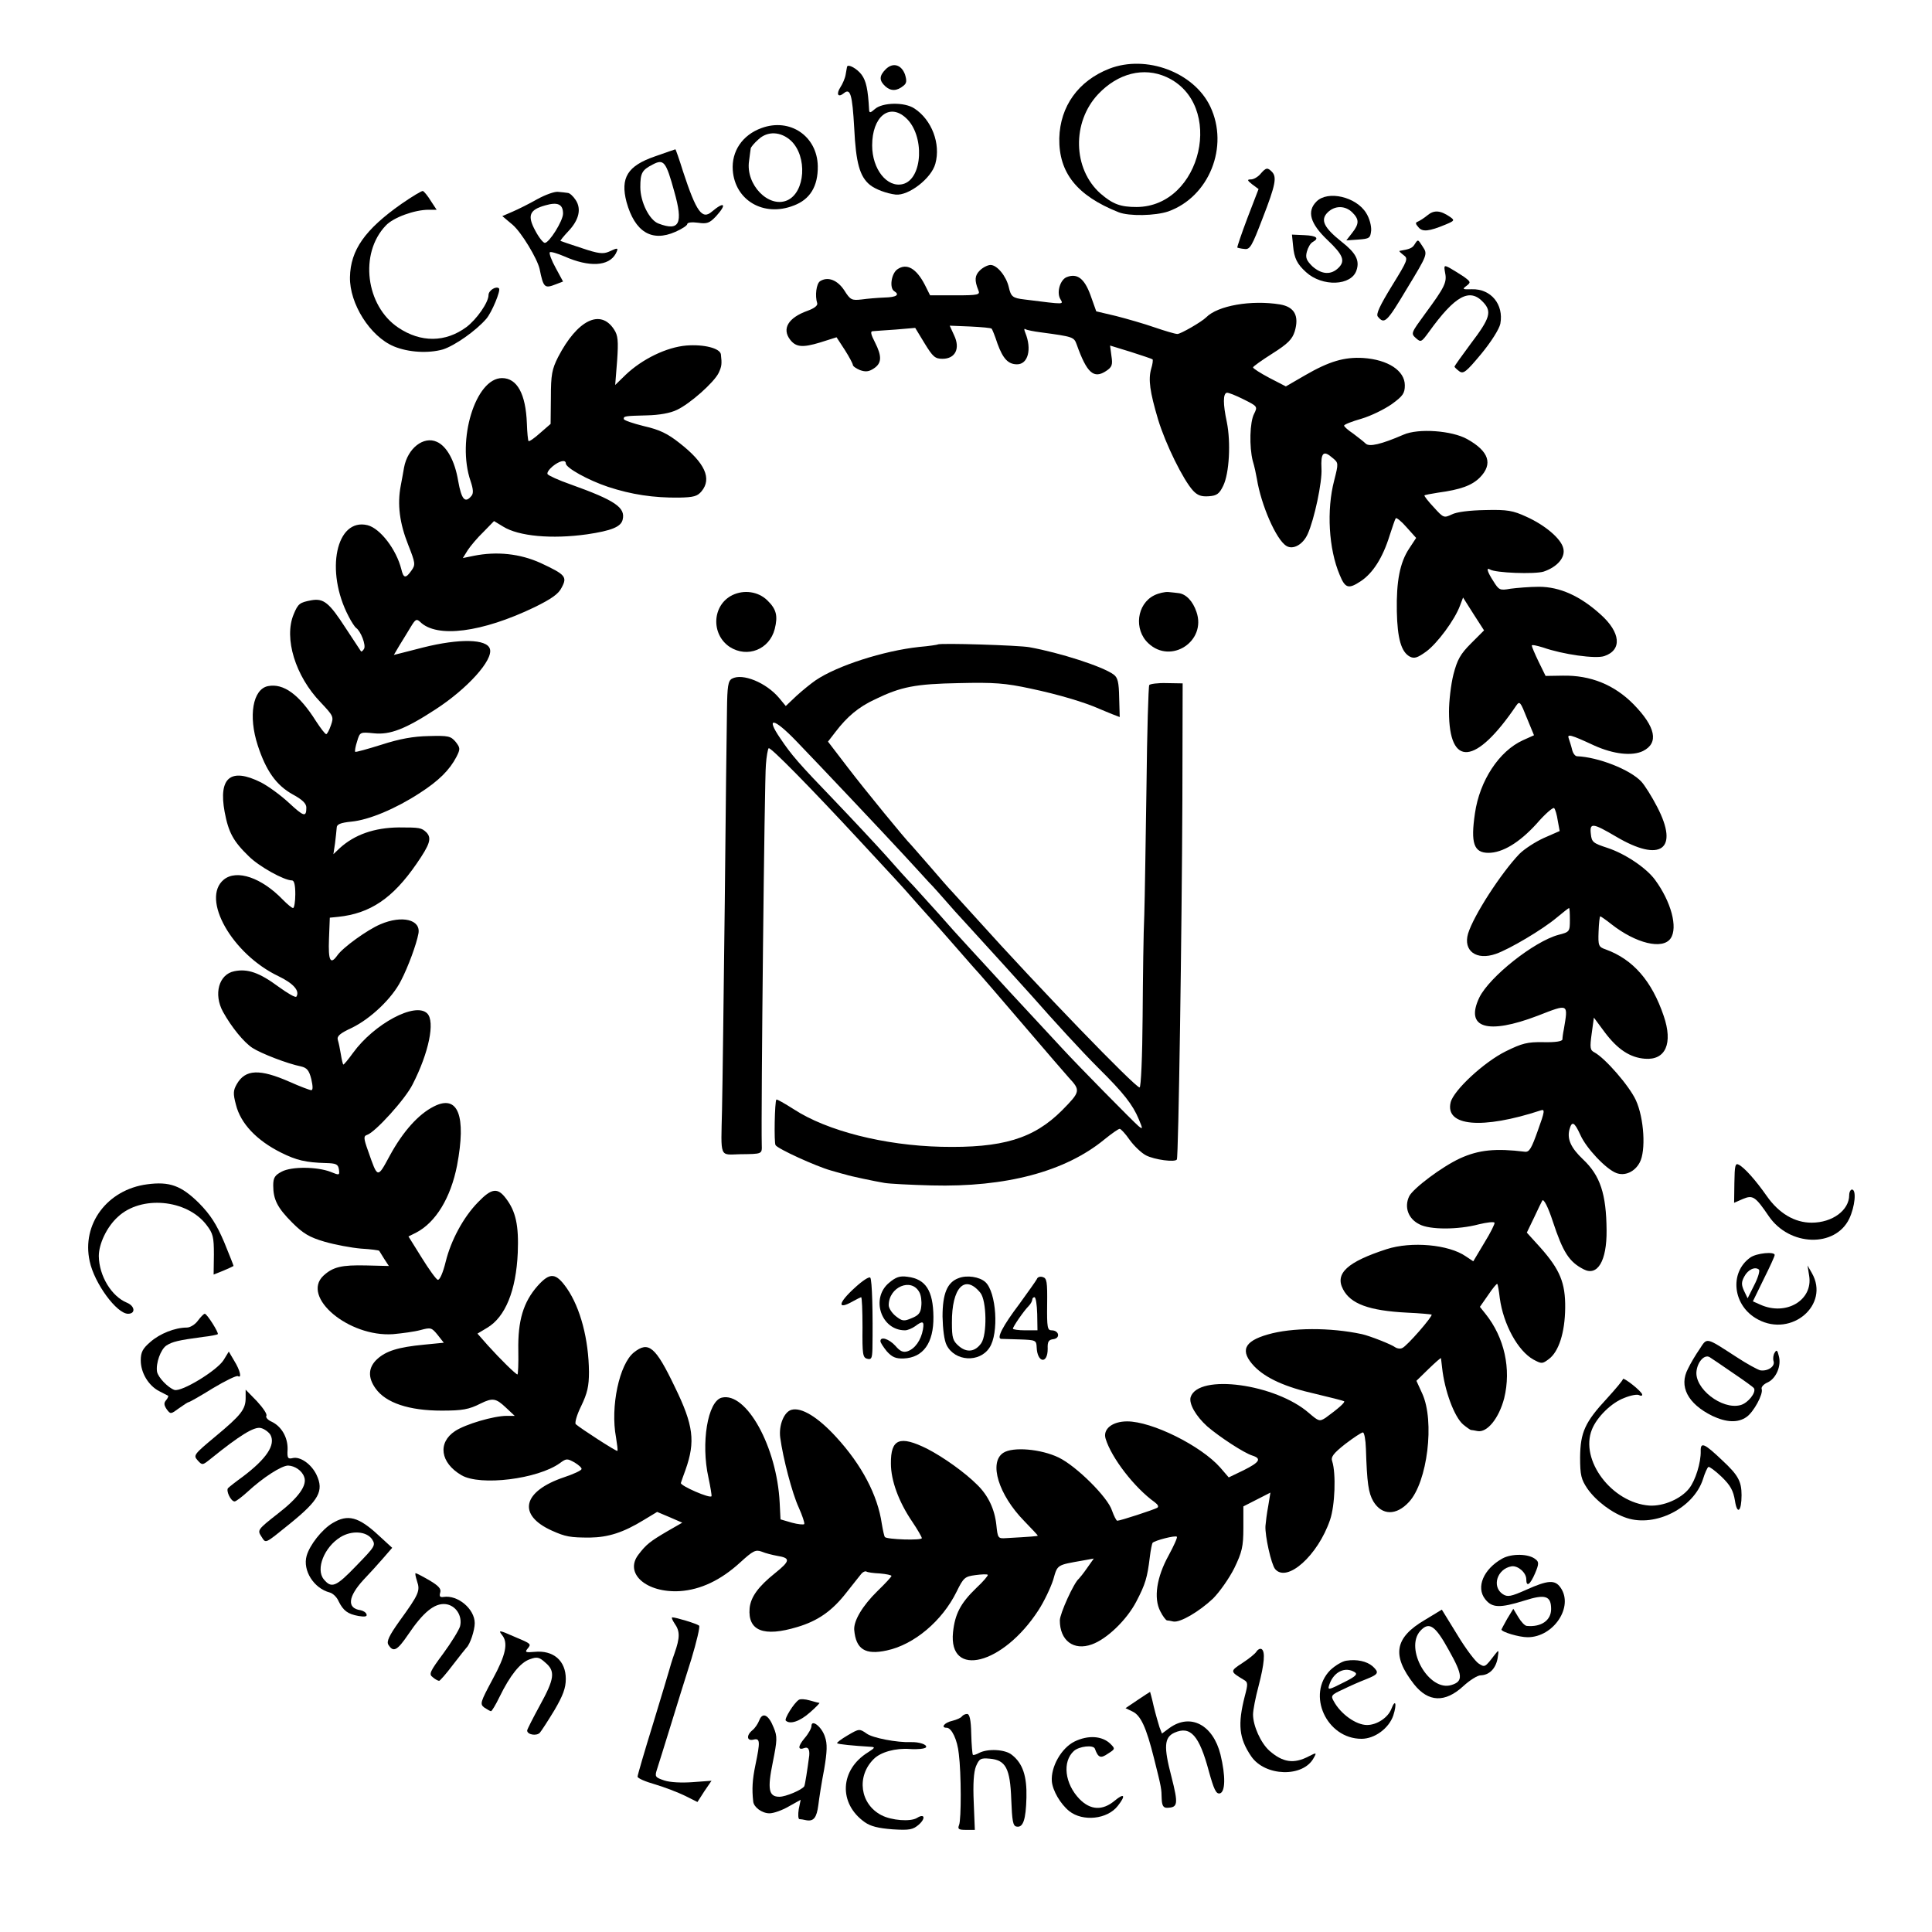 <?xml version="1.0" standalone="no"?>
<!DOCTYPE svg PUBLIC "-//W3C//DTD SVG 20010904//EN"
 "http://www.w3.org/TR/2001/REC-SVG-20010904/DTD/svg10.dtd">
<svg version="1.0" xmlns="http://www.w3.org/2000/svg"
 width="700pt" height="700pt" viewBox="0 0 700 700"
 preserveAspectRatio="xMidYMid meet">
<g transform="translate(0,700) scale(0.1,-0.1)"
fill="#000000" stroke="none">
<path d="M3209 6749 c-24 -24 -24 -41 -1 -62 20 -18 42 -17 65 2 12 9 13 18 6
41 -13 36 -44 45 -70 19z"/>
<path d="M4019 6751 c-112 -44 -178 -136 -181 -252 -2 -125 64 -208 215 -268
38 -15 133 -13 180 3 148 53 221 235 152 380 -59 124 -232 189 -366 137z m207
-30 c214 -97 129 -470 -108 -471 -58 0 -86 10 -131 49 -100 89 -104 258 -8
360 72 76 165 99 247 62z"/>
<path d="M3069 6758 c0 -2 -3 -14 -5 -28 -2 -13 -11 -34 -19 -46 -16 -25 -9
-39 12 -22 24 20 31 -3 38 -126 6 -126 20 -176 57 -206 20 -16 60 -31 93 -35
47 -5 130 59 144 112 20 72 -13 159 -76 200 -36 24 -116 22 -143 -2 -16 -14
-20 -15 -21 -4 -4 76 -11 106 -27 128 -16 22 -50 41 -53 29z m213 -185 c69
-62 62 -222 -11 -240 -57 -14 -111 54 -111 140 0 104 62 155 122 100z"/>
<path d="M2759 6536 c-69 -25 -109 -84 -104 -153 8 -109 112 -170 220 -128 60
22 89 70 88 143 -2 109 -101 176 -204 138z m107 -46 c60 -57 52 -187 -14 -216
-67 -29 -151 57 -138 143 3 21 5 41 6 45 0 4 12 19 28 33 33 31 81 29 118 -5z"/>
<path d="M2372 6433 c-98 -34 -125 -77 -102 -165 30 -108 91 -146 177 -108 23
10 43 23 43 28 0 6 17 8 39 5 33 -5 42 -1 65 23 41 45 31 56 -15 17 -35 -30
-56 -1 -104 145 -14 45 -27 82 -28 81 -1 0 -35 -12 -75 -26z m71 -127 c33
-116 19 -145 -57 -116 -33 12 -66 78 -66 132 0 51 6 62 45 82 40 21 48 11 78
-98z"/>
<path d="M4567 6370 c-9 -11 -25 -20 -34 -20 -15 0 -15 -3 4 -18 l23 -17 -40
-104 c-22 -58 -38 -106 -37 -108 2 -1 13 -4 26 -5 20 -3 27 10 66 112 47 121
52 149 33 168 -16 16 -21 15 -41 -8z"/>
<path d="M1454 6261 c-132 -93 -184 -167 -186 -265 -2 -96 73 -215 159 -251
53 -22 125 -26 178 -11 43 14 119 67 157 111 20 23 53 103 46 110 -10 10 -38
-7 -38 -24 0 -27 -43 -88 -80 -116 -76 -56 -165 -57 -247 -2 -118 79 -142 269
-45 370 27 29 104 57 155 57 l29 0 -21 32 c-11 18 -24 34 -29 36 -4 1 -39 -20
-78 -47z"/>
<path d="M1946 6278 c-28 -16 -68 -36 -89 -45 l-37 -16 38 -32 c32 -28 88
-121 97 -159 14 -69 18 -72 59 -56 l26 10 -27 50 c-15 27 -24 52 -21 56 4 3
27 -4 53 -15 90 -40 161 -36 186 10 11 22 9 23 -25 7 -21 -9 -39 -7 -98 13
-40 13 -75 25 -77 26 -2 1 11 17 28 35 39 41 48 81 27 113 -9 14 -22 26 -29
26 -6 1 -23 3 -36 4 -13 1 -46 -11 -75 -27z m94 -52 c0 -26 -50 -106 -66 -106
-6 0 -22 20 -35 45 -29 54 -21 75 37 91 45 13 64 4 64 -30z"/>
<path d="M4770 6270 c-36 -36 -23 -80 40 -140 56 -53 65 -75 40 -100 -27 -27
-61 -25 -95 5 -21 21 -26 31 -20 53 4 15 13 31 21 35 25 14 15 23 -30 25 l-45
2 4 -40 c4 -46 15 -67 47 -96 59 -54 165 -50 183 7 12 36 -3 63 -54 103 -64
51 -78 79 -51 106 26 26 64 26 90 0 25 -25 25 -41 -1 -74 l-21 -27 43 3 c41 3
44 5 47 33 1 17 -6 44 -18 63 -36 59 -139 83 -180 42z"/>
<path d="M5172 6220 c-12 -10 -28 -20 -35 -23 -9 -3 -9 -8 2 -20 14 -18 38
-16 100 10 31 13 32 15 15 27 -35 24 -58 26 -82 6z"/>
<path d="M5125 6114 c-8 -13 -18 -17 -54 -23 -3 -1 4 -7 14 -15 18 -13 16 -18
-42 -112 -44 -72 -58 -102 -51 -111 24 -29 32 -22 106 102 74 122 75 124 57
151 -18 28 -17 28 -30 8z"/>
<path d="M3251 6024 c-22 -16 -29 -68 -11 -79 21 -13 8 -22 -35 -23 -25 -1
-62 -4 -83 -7 -36 -4 -41 -2 -63 33 -25 38 -60 51 -88 33 -13 -9 -19 -52 -10
-80 2 -8 -10 -18 -35 -27 -70 -25 -94 -65 -63 -105 21 -27 45 -29 108 -10 l60
19 30 -46 c16 -25 29 -50 29 -54 0 -5 12 -13 26 -19 20 -7 32 -6 50 6 29 19
30 44 4 95 -15 29 -17 40 -8 40 7 1 45 3 84 6 l70 6 34 -56 c30 -49 38 -56 65
-56 46 0 65 37 42 85 l-16 35 74 -3 c41 -2 76 -5 78 -8 2 -2 12 -26 21 -54 20
-55 39 -75 71 -75 40 0 54 55 30 114 -5 12 -5 17 1 13 5 -3 30 -8 54 -11 119
-16 121 -17 131 -44 37 -104 62 -126 107 -96 21 14 24 22 19 54 l-5 38 75 -23
c41 -13 76 -25 79 -27 2 -3 0 -18 -5 -34 -11 -39 -5 -83 25 -184 27 -89 91
-219 127 -258 16 -17 30 -22 57 -20 29 2 38 9 52 38 22 45 28 157 13 231 -14
65 -14 103 0 106 6 1 33 -10 61 -24 50 -25 51 -26 38 -52 -16 -30 -18 -120 -5
-171 6 -19 12 -48 15 -65 15 -94 70 -221 107 -243 24 -15 60 5 77 43 24 53 53
189 50 237 -3 58 7 68 40 39 22 -18 22 -19 6 -82 -28 -107 -20 -248 20 -342
20 -49 32 -52 76 -23 44 29 80 85 105 166 10 30 19 58 22 62 2 4 20 -10 39
-32 l35 -39 -25 -38 c-34 -51 -47 -119 -45 -228 2 -99 16 -147 47 -164 16 -8
27 -5 59 18 40 29 104 115 123 167 l11 29 38 -60 38 -59 -47 -47 c-39 -39 -50
-59 -64 -113 -9 -36 -16 -96 -16 -134 0 -204 97 -195 244 22 12 17 15 13 38
-45 l26 -63 -40 -18 c-86 -39 -157 -146 -174 -265 -16 -108 -4 -143 49 -143
51 0 112 37 174 105 31 36 60 61 64 57 4 -4 10 -24 13 -45 l7 -38 -57 -25
c-31 -14 -71 -40 -89 -58 -66 -69 -166 -223 -186 -289 -18 -62 30 -98 101 -73
49 17 169 88 220 131 23 19 43 35 45 35 2 0 3 -19 3 -43 0 -42 -1 -44 -41 -54
-89 -24 -250 -152 -287 -227 -53 -111 29 -136 212 -66 113 44 110 45 94 -50
-3 -14 -5 -30 -5 -36 -1 -7 -25 -11 -69 -10 -58 1 -77 -4 -136 -33 -79 -39
-189 -141 -200 -185 -21 -87 114 -99 327 -29 15 5 14 -4 -11 -73 -23 -65 -31
-79 -47 -77 -106 13 -167 7 -235 -24 -65 -30 -169 -108 -184 -137 -19 -39 -4
-82 37 -102 37 -20 140 -20 215 0 29 7 54 10 57 6 2 -3 -14 -36 -37 -73 l-40
-67 -27 18 c-62 43 -197 55 -287 26 -142 -46 -188 -88 -158 -145 27 -53 94
-78 232 -85 47 -2 87 -6 89 -7 5 -6 -90 -115 -106 -121 -7 -4 -19 -2 -25 2
-14 11 -94 42 -121 48 -116 25 -255 24 -341 -1 -88 -25 -102 -60 -49 -116 42
-43 113 -75 220 -99 55 -13 102 -25 105 -27 5 -4 -23 -28 -67 -60 -22 -14 -25
-13 -60 17 -121 106 -401 144 -429 58 -7 -24 19 -69 60 -106 44 -38 134 -97
164 -106 34 -11 26 -24 -32 -53 l-54 -26 -31 36 c-70 79 -247 167 -337 167
-54 0 -89 -28 -78 -63 21 -69 104 -177 178 -230 12 -9 15 -16 9 -20 -12 -7
-134 -47 -145 -47 -3 0 -12 17 -19 37 -15 48 -129 161 -193 192 -64 31 -166
40 -201 17 -53 -35 -17 -152 76 -247 27 -28 49 -51 49 -53 0 -2 -25 -4 -115
-9 -29 -2 -30 0 -35 48 -6 56 -29 106 -69 145 -45 45 -122 100 -182 131 -99
49 -132 36 -131 -54 0 -61 28 -138 77 -210 19 -28 35 -56 35 -60 0 -9 -126 -5
-134 4 -2 2 -7 24 -11 48 -15 104 -73 214 -166 315 -65 71 -125 108 -161 98
-27 -7 -47 -56 -41 -101 10 -74 43 -201 67 -253 13 -29 22 -56 20 -60 -2 -3
-23 -1 -45 5 l-41 12 -3 60 c-10 203 -121 403 -210 381 -51 -13 -76 -165 -48
-290 7 -33 12 -63 11 -67 -4 -10 -114 38 -111 48 1 4 9 26 17 48 36 102 29
161 -39 300 -70 146 -95 167 -148 125 -53 -42 -86 -197 -65 -308 4 -25 7 -47
5 -49 -3 -3 -133 81 -151 97 -4 5 4 34 20 66 22 46 28 71 28 123 -1 118 -31
232 -80 303 -40 57 -61 59 -106 9 -52 -59 -72 -126 -70 -234 1 -48 -1 -87 -3
-87 -6 0 -62 55 -108 106 l-37 42 35 21 c66 39 105 135 111 272 4 99 -7 150
-43 197 -30 40 -52 37 -101 -14 -53 -54 -98 -138 -117 -215 -10 -41 -22 -68
-29 -66 -6 2 -32 38 -58 80 l-48 77 28 14 c71 37 125 126 148 243 34 180 4
259 -84 214 -56 -28 -112 -91 -159 -177 -46 -85 -44 -85 -79 15 -17 47 -17 55
-4 59 29 9 139 130 165 183 59 115 82 228 53 257 -43 43 -193 -38 -269 -143
-18 -25 -34 -44 -35 -42 -2 1 -6 18 -9 37 -3 19 -8 43 -11 52 -4 14 8 24 51
44 68 33 146 107 178 171 26 50 56 132 63 170 10 51 -59 68 -138 34 -47 -20
-136 -84 -156 -113 -25 -35 -33 -19 -30 60 l3 77 30 3 c116 12 198 67 284 192
49 71 56 93 36 114 -18 17 -24 18 -100 18 -89 -1 -160 -26 -214 -75 l-23 -22
6 40 c3 22 5 47 6 56 0 12 13 18 53 22 64 6 161 47 247 103 70 45 109 84 134
132 14 28 14 32 -3 54 -18 21 -26 23 -98 21 -55 -1 -105 -10 -170 -31 -51 -16
-94 -28 -96 -26 -2 3 1 20 7 38 10 34 11 34 61 29 58 -6 113 15 222 86 116 75
211 180 198 220 -11 36 -110 38 -242 5 -32 -8 -69 -18 -82 -21 l-24 -6 20 34
c12 19 30 49 41 67 17 28 21 31 34 19 60 -60 224 -39 415 53 61 30 87 48 98
71 21 39 14 47 -76 89 -75 34 -159 43 -243 26 l-39 -8 18 29 c10 15 35 45 57
66 l38 39 33 -20 c56 -35 176 -46 304 -28 88 13 123 27 129 53 11 44 -27 70
-189 128 -43 15 -80 32 -83 37 -3 5 5 17 18 28 24 20 48 26 48 11 0 -16 81
-61 153 -85 85 -28 165 -40 257 -39 54 1 67 5 82 23 38 46 12 103 -79 174 -44
35 -73 49 -130 62 -40 10 -73 21 -73 26 0 10 2 11 85 13 43 1 84 8 108 20 47
22 134 99 151 134 11 24 12 32 8 67 -3 22 -61 37 -125 32 -72 -6 -160 -49
-220 -106 l-38 -37 7 88 c5 72 3 92 -11 113 -49 76 -133 35 -203 -100 -22 -44
-26 -63 -26 -147 l-1 -95 -38 -33 c-21 -19 -40 -32 -42 -29 -2 2 -5 31 -6 64
-4 106 -35 164 -90 164 -96 0 -165 -225 -114 -373 10 -30 11 -45 3 -54 -23
-28 -36 -13 -48 55 -12 72 -41 125 -77 141 -48 22 -106 -23 -119 -93 -2 -11
-7 -41 -12 -66 -13 -68 -4 -136 27 -214 26 -66 27 -72 12 -93 -21 -30 -29 -29
-37 5 -18 71 -76 147 -122 159 -114 28 -155 -166 -69 -330 10 -20 23 -39 27
-42 17 -11 37 -63 29 -76 -4 -7 -9 -11 -11 -9 -2 3 -27 41 -56 85 -59 91 -79
108 -124 100 -42 -8 -48 -12 -64 -51 -36 -86 6 -224 98 -319 46 -49 48 -52 37
-83 -6 -18 -14 -32 -17 -32 -4 0 -20 21 -37 47 -61 97 -118 138 -174 127 -55
-11 -72 -108 -37 -215 30 -92 67 -144 126 -177 35 -19 50 -33 50 -48 0 -36 -9
-33 -63 17 -29 27 -74 60 -101 74 -110 55 -155 18 -132 -107 14 -74 31 -106
88 -161 36 -36 127 -87 156 -87 8 0 12 -17 12 -50 0 -27 -4 -50 -8 -50 -5 0
-21 14 -37 30 -77 80 -167 111 -214 73 -84 -69 30 -270 198 -350 54 -26 78
-53 65 -74 -3 -5 -32 12 -65 36 -69 51 -112 66 -160 56 -56 -11 -76 -83 -41
-147 31 -56 76 -111 107 -131 31 -20 126 -57 176 -67 21 -5 29 -14 37 -46 6
-26 6 -40 0 -40 -5 0 -40 13 -78 30 -109 48 -161 46 -192 -8 -13 -23 -14 -34
-3 -75 17 -68 75 -129 163 -173 56 -28 90 -36 162 -38 38 -1 45 -4 48 -23 3
-22 2 -22 -30 -9 -49 19 -141 20 -177 1 -25 -13 -31 -22 -31 -50 0 -51 15 -81
69 -135 39 -39 62 -53 117 -69 38 -11 97 -22 132 -25 35 -2 65 -6 66 -8 1 -1
9 -15 18 -29 l17 -26 -82 2 c-89 2 -120 -5 -155 -37 -82 -77 91 -223 252 -212
33 3 78 9 100 15 37 10 40 9 62 -18 l22 -28 -71 -7 c-95 -9 -138 -23 -170 -52
-33 -30 -35 -67 -6 -107 37 -52 121 -80 239 -80 75 0 99 4 142 26 43 21 55 19
91 -15 l32 -30 -29 0 c-47 0 -149 -30 -187 -55 -64 -42 -54 -115 23 -160 68
-40 277 -14 357 44 23 17 26 17 53 2 15 -9 27 -20 25 -24 -1 -5 -29 -18 -62
-29 -152 -51 -172 -137 -45 -194 49 -22 66 -25 137 -25 67 1 121 18 196 64
l48 29 45 -19 46 -20 -54 -31 c-63 -37 -77 -48 -105 -85 -52 -68 29 -139 150
-132 76 5 149 40 219 104 47 43 56 47 78 39 14 -6 39 -12 55 -15 50 -8 49 -18
-7 -63 -60 -48 -88 -86 -92 -127 -7 -82 51 -105 173 -68 74 22 126 58 178 125
24 30 48 61 54 68 6 7 14 10 18 8 4 -3 26 -6 49 -7 23 -2 42 -6 42 -9 0 -3
-23 -28 -51 -55 -54 -53 -86 -107 -84 -140 6 -71 40 -92 118 -75 99 21 201
107 253 213 25 51 30 55 68 60 22 3 43 4 45 1 2 -2 -16 -24 -42 -48 -57 -55
-77 -94 -84 -160 -17 -168 181 -118 309 79 21 32 45 83 54 111 16 56 12 53
108 70 l39 7 -24 -34 c-13 -19 -27 -36 -30 -39 -18 -14 -69 -127 -69 -151 0
-73 50 -111 116 -87 54 19 126 88 161 155 33 63 40 87 49 161 3 26 8 49 10 52
9 9 83 28 88 22 3 -2 -11 -33 -30 -68 -43 -78 -55 -154 -30 -202 9 -18 20 -32
24 -33 4 0 14 -2 23 -4 25 -5 94 36 144 83 24 24 59 74 77 110 28 58 33 78 33
146 l0 78 49 25 49 25 -8 -49 c-5 -26 -9 -59 -10 -72 -2 -36 21 -139 35 -156
43 -51 155 49 199 178 18 52 22 168 8 212 -6 16 4 29 47 63 30 23 59 42 64 42
5 0 10 -26 11 -59 4 -125 9 -160 27 -191 31 -51 83 -52 129 -2 67 72 94 293
48 393 l-21 46 44 43 c24 23 44 41 45 39 0 -2 2 -17 4 -34 9 -84 44 -178 76
-206 12 -10 25 -19 28 -20 3 0 14 -2 24 -4 35 -7 78 46 97 119 26 106 1 220
-68 306 l-20 25 30 43 c16 24 31 42 33 40 2 -2 6 -25 9 -51 13 -96 66 -192
122 -223 30 -16 32 -16 56 2 36 27 58 96 59 185 1 91 -19 139 -90 219 l-49 54
27 56 c14 30 27 57 29 60 5 8 21 -23 38 -75 37 -112 59 -147 112 -174 50 -26
84 30 83 141 -1 132 -23 199 -86 258 -43 41 -57 72 -49 106 9 34 18 30 40 -18
21 -48 93 -124 130 -138 31 -12 67 4 85 38 23 42 16 161 -14 226 -24 52 -111
152 -150 173 -16 8 -17 17 -10 68 l8 58 40 -54 c46 -61 91 -91 145 -95 75 -6
102 56 68 155 -43 127 -111 205 -210 241 -26 9 -28 13 -26 65 1 30 4 55 6 55
2 0 21 -13 41 -29 88 -69 185 -93 214 -51 27 39 2 133 -57 213 -32 43 -108 94
-172 115 -52 17 -57 21 -60 50 -5 42 6 41 91 -9 162 -96 230 -47 149 108 -19
37 -45 78 -57 91 -41 44 -157 89 -233 92 -7 0 -15 11 -18 24 -3 13 -9 31 -12
40 -7 18 6 15 92 -25 71 -32 138 -39 177 -20 58 29 46 87 -34 169 -70 71 -156
106 -257 104 l-62 -1 -25 51 c-14 29 -25 55 -25 59 0 4 18 0 41 -7 71 -25 191
-42 222 -31 65 22 59 86 -14 151 -74 67 -148 100 -223 100 -33 0 -80 -4 -103
-7 -39 -7 -42 -5 -62 27 -22 34 -27 51 -13 43 19 -13 163 -18 195 -8 50 17 80
52 71 85 -8 34 -65 83 -134 114 -48 22 -68 26 -148 24 -58 -1 -105 -7 -122
-16 -28 -13 -30 -13 -65 26 -21 22 -35 41 -34 43 2 2 24 6 49 10 82 11 123 26
152 55 48 49 33 95 -46 139 -55 31 -177 40 -231 16 -81 -35 -124 -45 -137 -32
-7 7 -28 23 -45 36 -18 12 -33 25 -33 29 0 4 28 15 63 25 34 10 83 34 110 53
40 29 47 39 47 68 0 53 -61 93 -151 99 -68 4 -123 -12 -211 -63 l-69 -40 -60
31 c-32 17 -59 34 -59 38 0 3 32 26 70 50 57 36 72 52 81 80 17 57 -1 89 -53
98 -104 17 -226 -4 -268 -47 -16 -16 -92 -60 -104 -60 -8 0 -45 11 -83 24 -37
13 -100 31 -139 41 l-72 17 -21 59 c-22 60 -48 80 -86 65 -23 -9 -37 -53 -24
-78 12 -22 23 -22 -129 -3 -43 5 -49 10 -57 45 -9 39 -42 80 -66 80 -10 0 -28
-9 -39 -20 -18 -18 -20 -35 -5 -72 7 -16 -1 -18 -84 -18 l-91 0 -19 38 c-31
60 -66 80 -100 56z"/>
<path d="M5236 6011 c7 -34 -2 -52 -72 -147 -51 -70 -53 -72 -34 -89 18 -16
20 -15 47 22 95 132 148 161 197 108 32 -34 25 -58 -45 -150 -32 -43 -59 -81
-59 -83 0 -3 8 -10 17 -17 15 -11 25 -3 80 63 37 45 65 90 69 109 13 70 -34
127 -103 125 -34 -1 -36 0 -20 12 17 13 16 15 -10 34 -15 10 -38 24 -50 31
-21 11 -22 10 -17 -18z"/>
<path d="M2654 4844 c-74 -36 -79 -142 -10 -188 64 -41 144 -9 163 65 12 48 6
72 -27 104 -33 32 -84 39 -126 19z"/>
<path d="M4182 4843 c-63 -31 -75 -124 -21 -174 82 -77 211 8 174 114 -13 39
-38 65 -65 68 -8 1 -25 3 -37 4 -12 1 -35 -4 -51 -12z"/>
<path d="M3398 4665 c-1 -1 -32 -6 -68 -9 -129 -14 -297 -68 -375 -121 -16
-11 -47 -36 -69 -56 l-39 -37 -24 29 c-47 56 -133 91 -171 70 -14 -8 -17 -27
-18 -113 -1 -57 -5 -371 -8 -698 -4 -327 -8 -666 -10 -752 -4 -176 -10 -162
64 -160 83 1 81 0 80 35 -3 112 10 1332 15 1376 2 30 7 57 10 60 6 6 153 -144
330 -335 55 -59 112 -121 126 -136 15 -16 53 -58 85 -95 33 -37 64 -71 69 -77
6 -6 41 -47 80 -91 38 -44 72 -82 75 -85 3 -3 73 -84 155 -180 82 -96 158
-184 168 -195 43 -46 41 -51 -25 -118 -103 -103 -216 -137 -438 -132 -205 5
-413 57 -534 136 -33 21 -61 37 -63 35 -6 -6 -9 -156 -3 -165 7 -13 147 -77
201 -92 24 -7 49 -14 54 -15 14 -5 104 -24 140 -30 17 -3 93 -7 170 -9 270 -7
485 50 627 167 26 21 50 38 55 38 4 0 21 -18 36 -40 16 -22 42 -47 59 -56 31
-16 106 -26 112 -15 6 9 18 827 20 1301 l1 424 -58 1 c-32 1 -60 -3 -63 -7 -3
-5 -8 -170 -10 -366 -3 -196 -6 -406 -8 -467 -3 -60 -5 -226 -6 -367 -1 -147
-6 -258 -11 -258 -16 0 -368 364 -589 610 -41 45 -82 90 -90 99 -9 9 -45 50
-80 91 -36 41 -67 77 -70 80 -17 16 -167 199 -228 279 l-72 94 27 35 c42 55
83 90 143 118 95 46 146 56 305 59 127 3 167 0 260 -20 99 -21 194 -49 250
-74 11 -5 32 -13 46 -19 l26 -10 -2 70 c-1 56 -5 73 -20 84 -39 29 -194 79
-305 99 -36 7 -326 16 -332 10z m-514 -349 c85 -88 321 -338 392 -415 32 -35
73 -79 89 -97 17 -17 43 -47 59 -65 16 -19 52 -59 80 -89 57 -62 212 -233 236
-260 80 -91 178 -198 240 -260 90 -89 124 -132 146 -185 15 -36 15 -38 -1 -25
-18 15 -221 221 -276 281 -181 195 -234 252 -280 303 -30 32 -65 71 -79 86
-14 15 -53 58 -86 96 -34 38 -77 85 -95 105 -19 19 -63 68 -99 109 -36 40
-120 130 -186 199 -131 136 -156 165 -197 226 -54 79 -24 75 57 -9z"/>
<path d="M6284 2715 l-1 -73 32 14 c36 15 45 9 94 -63 75 -109 240 -114 291
-9 21 44 27 106 10 106 -5 0 -10 -9 -10 -20 0 -55 -61 -100 -136 -100 -62 0
-119 34 -163 97 -40 57 -80 102 -101 113 -13 7 -15 -3 -16 -65z"/>
<path d="M533 2709 c-144 -19 -238 -144 -208 -279 17 -80 98 -190 139 -190 28
0 25 28 -4 40 -56 23 -101 97 -102 169 0 44 29 106 69 142 84 79 250 64 321
-29 24 -31 27 -44 27 -108 l-1 -72 35 14 c19 8 36 16 37 17 1 1 -15 40 -34 87
-28 65 -49 98 -91 141 -64 63 -106 79 -188 68z"/>
<path d="M6342 2444 c-78 -55 -64 -177 28 -225 122 -65 260 54 195 168 l-16
28 6 -38 c14 -88 -84 -146 -177 -104 l-27 12 39 80 c22 44 40 83 40 88 0 13
-65 7 -88 -9z m14 -100 l-24 -48 -13 27 c-10 22 -10 32 1 52 13 25 39 37 53
25 4 -4 -3 -29 -17 -56z"/>
<path d="M3098 2335 c-62 -56 -66 -83 -8 -50 14 8 27 14 30 15 3 0 5 -49 5
-109 -1 -98 1 -110 17 -114 15 -4 18 1 19 36 2 126 -1 251 -8 258 -5 4 -29
-12 -55 -36z"/>
<path d="M3221 2352 c-67 -56 -29 -172 58 -172 9 0 26 7 37 15 28 21 33 18 28
-12 -7 -39 -29 -70 -56 -79 -16 -5 -27 0 -44 20 -23 25 -54 35 -54 17 0 -6 11
-22 23 -37 19 -21 32 -27 61 -26 71 3 109 56 108 151 -1 95 -28 137 -94 145
-28 4 -42 -1 -67 -22z m110 -34 c6 -10 9 -33 7 -50 -2 -25 -10 -34 -35 -44
-28 -12 -34 -11 -57 7 -14 11 -26 29 -26 40 0 66 82 101 111 47z"/>
<path d="M3473 2369 c-41 -15 -58 -56 -58 -139 1 -45 6 -87 15 -104 30 -59
119 -64 155 -9 35 52 25 202 -15 238 -21 19 -67 26 -97 14z m79 -53 c23 -28
25 -152 3 -183 -22 -31 -52 -35 -81 -10 -22 19 -25 30 -25 84 -1 128 47 178
103 109z"/>
<path d="M3757 2366 c-3 -6 -32 -47 -64 -91 -59 -78 -83 -124 -66 -126 4 0 35
-1 68 -2 57 -2 60 -3 61 -28 2 -57 40 -63 40 -6 -1 26 3 33 21 35 26 4 20 32
-7 32 -15 0 -17 11 -16 94 1 82 -1 95 -16 99 -9 3 -19 0 -21 -7z m1 -126 l1
-60 -45 0 c-24 0 -44 3 -44 6 0 7 39 64 57 82 7 7 13 18 13 23 0 5 4 9 8 9 5
0 9 -27 10 -60z"/>
<path d="M717 2215 c-10 -14 -28 -25 -40 -25 -43 0 -98 -22 -132 -52 -28 -24
-35 -37 -35 -67 0 -45 28 -91 66 -111 16 -8 31 -16 33 -17 2 -1 -1 -9 -7 -16
-9 -10 -8 -18 2 -33 14 -19 15 -18 45 4 17 12 32 22 35 22 3 0 42 22 87 50 45
27 86 47 91 44 15 -9 8 21 -13 55 l-20 34 -19 -31 c-24 -38 -152 -116 -178
-108 -23 8 -59 45 -63 66 -5 30 13 81 34 95 22 14 43 19 132 31 28 3 52 8 54
10 5 4 -39 74 -47 74 -4 0 -15 -12 -25 -25z"/>
<path d="M6158 2112 c-14 -20 -33 -52 -42 -71 -34 -64 -1 -127 88 -171 51 -24
93 -26 124 -4 26 18 61 83 55 101 -3 7 7 18 21 24 31 14 51 60 41 96 -5 21 -8
24 -15 12 -5 -7 -7 -22 -4 -31 6 -19 -21 -37 -48 -33 -9 2 -48 23 -86 48 -113
73 -106 72 -134 29z m120 -86 c40 -27 75 -52 77 -56 9 -15 -22 -54 -49 -61
-67 -18 -169 61 -159 125 5 34 29 59 47 49 6 -4 44 -29 84 -57z"/>
<path d="M5880 2003 c0 -4 -26 -35 -56 -68 -82 -88 -98 -125 -99 -215 0 -65 4
-80 26 -113 32 -46 91 -90 143 -107 104 -34 242 36 276 140 7 23 16 43 20 45
3 2 25 -14 48 -36 32 -31 42 -50 48 -86 8 -53 24 -40 24 20 0 50 -13 73 -69
125 -66 63 -80 69 -79 34 1 -41 -19 -106 -42 -135 -30 -38 -93 -65 -144 -62
-136 10 -253 165 -208 276 18 45 71 97 117 114 24 10 48 14 54 10 6 -3 11 -3
11 2 0 11 -70 66 -70 56z"/>
<path d="M890 1935 c0 -41 -16 -62 -110 -140 -78 -65 -80 -68 -64 -86 17 -19
18 -18 48 6 104 84 157 117 181 111 13 -3 29 -15 35 -25 19 -36 -14 -86 -100
-151 -25 -18 -49 -37 -53 -41 -10 -8 9 -49 23 -49 5 0 26 16 47 35 55 51 123
95 147 95 24 -1 50 -18 58 -41 12 -30 -20 -75 -95 -133 -74 -58 -75 -60 -60
-83 17 -26 10 -29 103 46 106 86 124 119 97 177 -19 40 -60 68 -87 61 -17 -4
-20 0 -18 32 1 43 -22 83 -58 100 -14 6 -22 16 -19 21 4 6 -12 29 -34 53 l-41
42 0 -30z"/>
<path d="M1204 1481 c-38 -23 -82 -79 -93 -118 -15 -53 26 -118 84 -133 11 -3
26 -17 32 -32 17 -34 33 -46 72 -53 23 -4 32 -2 29 6 -2 7 -12 13 -22 15 -50
7 -45 49 11 110 21 22 53 57 71 78 l33 38 -48 44 c-74 69 -113 79 -169 45z
m144 -58 c14 -22 11 -26 -58 -97 -73 -76 -89 -82 -117 -48 -30 37 2 117 61
153 41 25 94 21 114 -8z"/>
<path d="M5443 1353 c-68 -38 -96 -104 -62 -147 25 -32 53 -33 143 -5 75 24
96 17 96 -31 0 -41 -36 -66 -88 -61 -7 0 -21 15 -31 32 l-18 30 -22 -36 c-11
-20 -21 -38 -21 -39 0 -9 64 -28 95 -28 94 0 168 111 119 180 -20 29 -46 27
-124 -8 -56 -25 -68 -27 -85 -16 -41 27 -21 92 32 101 23 3 53 -23 53 -47 0
-30 14 -20 32 22 14 33 14 41 2 50 -24 21 -87 22 -121 3z"/>
<path d="M1511 1271 c12 -35 7 -47 -64 -145 -37 -52 -47 -73 -40 -85 18 -29
32 -22 72 37 54 80 95 114 135 110 37 -4 62 -42 53 -80 -4 -14 -31 -58 -61
-99 -49 -66 -53 -75 -38 -86 8 -7 19 -13 23 -13 3 0 26 26 50 58 24 31 46 59
49 62 13 12 30 63 30 89 0 51 -61 103 -113 95 -13 -2 -16 2 -12 16 4 13 -5 24
-39 44 -24 14 -47 26 -50 26 -3 0 0 -13 5 -29z"/>
<path d="M5163 1131 c-111 -65 -121 -129 -40 -233 52 -66 113 -68 179 -7 23
21 51 39 63 39 31 1 54 24 61 61 5 32 5 33 -10 14 -36 -47 -36 -47 -59 -32
-12 8 -47 54 -77 104 l-56 91 -61 -37z m87 -111 c50 -89 52 -112 9 -125 -81
-26 -171 132 -113 196 32 35 54 20 104 -71z"/>
<path d="M2444 1118 c20 -28 20 -51 0 -108 -9 -25 -17 -52 -19 -60 -2 -8 -29
-97 -59 -196 -31 -100 -56 -186 -56 -191 0 -6 28 -18 63 -28 34 -10 83 -29
108 -41 l46 -23 25 39 26 38 -68 -5 c-40 -3 -82 -1 -103 6 -33 11 -35 14 -27
39 5 15 27 86 49 157 22 72 56 181 76 244 19 63 32 118 28 121 -8 7 -84 30
-97 30 -4 0 0 -10 8 -22z"/>
<path d="M1819 1076 c23 -28 14 -72 -34 -160 -45 -84 -47 -90 -30 -103 11 -7
21 -13 24 -13 3 0 17 23 31 52 38 78 75 124 109 136 27 10 35 8 57 -12 37 -31
33 -59 -20 -155 -25 -46 -46 -87 -46 -91 0 -15 34 -21 46 -8 6 7 30 44 53 82
31 53 41 80 41 113 0 66 -45 105 -114 98 -31 -3 -35 -1 -25 11 15 18 14 18
-45 43 -57 25 -62 26 -47 7z"/>
<path d="M4553 1017 c-4 -8 -28 -27 -51 -42 -46 -30 -46 -31 4 -61 16 -9 16
-15 4 -60 -26 -102 -21 -152 23 -217 50 -74 189 -78 227 -6 11 19 10 20 -17 6
-55 -29 -95 -23 -144 20 -31 28 -59 90 -59 131 0 16 9 62 20 103 21 81 25 125
11 134 -6 3 -13 -1 -18 -8z"/>
<path d="M4878 983 c-15 -2 -41 -18 -58 -34 -87 -88 -14 -249 113 -249 48 0
99 38 115 84 14 43 8 63 -7 24 -12 -31 -52 -58 -88 -58 -40 0 -96 40 -121 87
-11 19 -8 23 34 42 24 12 63 29 84 37 45 18 48 24 23 47 -21 18 -57 26 -95 20z
m31 -42 c11 -7 1 -16 -37 -35 -61 -31 -63 -31 -55 -8 16 45 57 65 92 43z"/>
<path d="M4121 840 l-43 -29 25 -12 c30 -14 50 -57 78 -169 28 -111 27 -110
28 -147 1 -25 6 -33 19 -33 40 1 42 12 16 114 -28 107 -26 141 11 158 58 26
90 -9 125 -140 18 -65 26 -82 39 -80 21 4 22 63 3 141 -27 108 -109 151 -185
96 l-27 -20 -9 23 c-4 13 -14 47 -21 76 -6 28 -13 52 -13 52 -1 0 -22 -14 -46
-30z"/>
<path d="M2894 841 c-18 -12 -53 -69 -47 -75 15 -15 51 -3 87 29 22 19 37 35
35 35 -2 0 -18 4 -35 9 -17 5 -35 6 -40 2z"/>
<path d="M2751 767 c-5 -13 -16 -29 -25 -36 -23 -19 -20 -40 4 -34 24 6 25 -6
7 -92 -11 -53 -13 -87 -8 -132 2 -21 32 -43 59 -43 15 0 46 11 70 25 l43 24
-7 -34 c-3 -19 -2 -35 2 -36 5 0 16 -2 25 -4 27 -5 38 9 44 55 3 25 12 83 21
129 11 65 12 93 3 118 -11 36 -49 66 -49 39 0 -8 -11 -28 -25 -44 -25 -30 -25
-45 1 -35 12 4 18 -6 16 -28 -7 -53 -15 -105 -18 -111 -8 -13 -67 -38 -90 -38
-39 0 -44 27 -24 125 16 80 17 93 3 126 -18 46 -40 57 -52 26z"/>
<path d="M3485 781 c-3 -5 -19 -12 -35 -16 -28 -6 -43 -25 -20 -25 18 0 39
-44 44 -95 9 -70 9 -237 1 -257 -6 -15 -2 -18 25 -18 l32 0 -4 100 c-3 68 0
109 8 130 12 28 17 31 50 28 58 -5 74 -35 78 -148 3 -77 6 -96 19 -98 24 -5
34 25 36 105 2 77 -13 124 -53 155 -24 20 -87 23 -118 7 -11 -6 -21 -9 -23 -7
-2 2 -5 36 -6 76 -1 51 -6 72 -15 72 -7 0 -15 -4 -19 -9z"/>
<path d="M3072 713 c-24 -14 -41 -27 -39 -29 4 -4 58 -9 122 -13 17 -1 15 -4
-10 -20 -102 -63 -108 -185 -12 -253 21 -15 49 -22 101 -26 62 -4 74 -1 95 17
26 23 21 42 -7 24 -24 -14 -91 -9 -128 10 -78 40 -92 141 -28 204 25 25 79 40
131 36 28 -2 54 1 58 6 6 10 -25 20 -55 19 -49 -2 -139 15 -160 31 -26 18 -27
18 -68 -6z"/>
<path d="M3893 690 c-48 -24 -86 -92 -82 -144 3 -34 31 -82 63 -108 49 -39
138 -30 176 19 30 38 24 48 -11 19 -44 -37 -88 -35 -128 6 -53 55 -63 135 -20
174 19 17 71 23 76 8 12 -33 21 -36 47 -18 27 17 27 18 9 36 -30 29 -81 32
-130 8z"/>
</g>
</svg>
